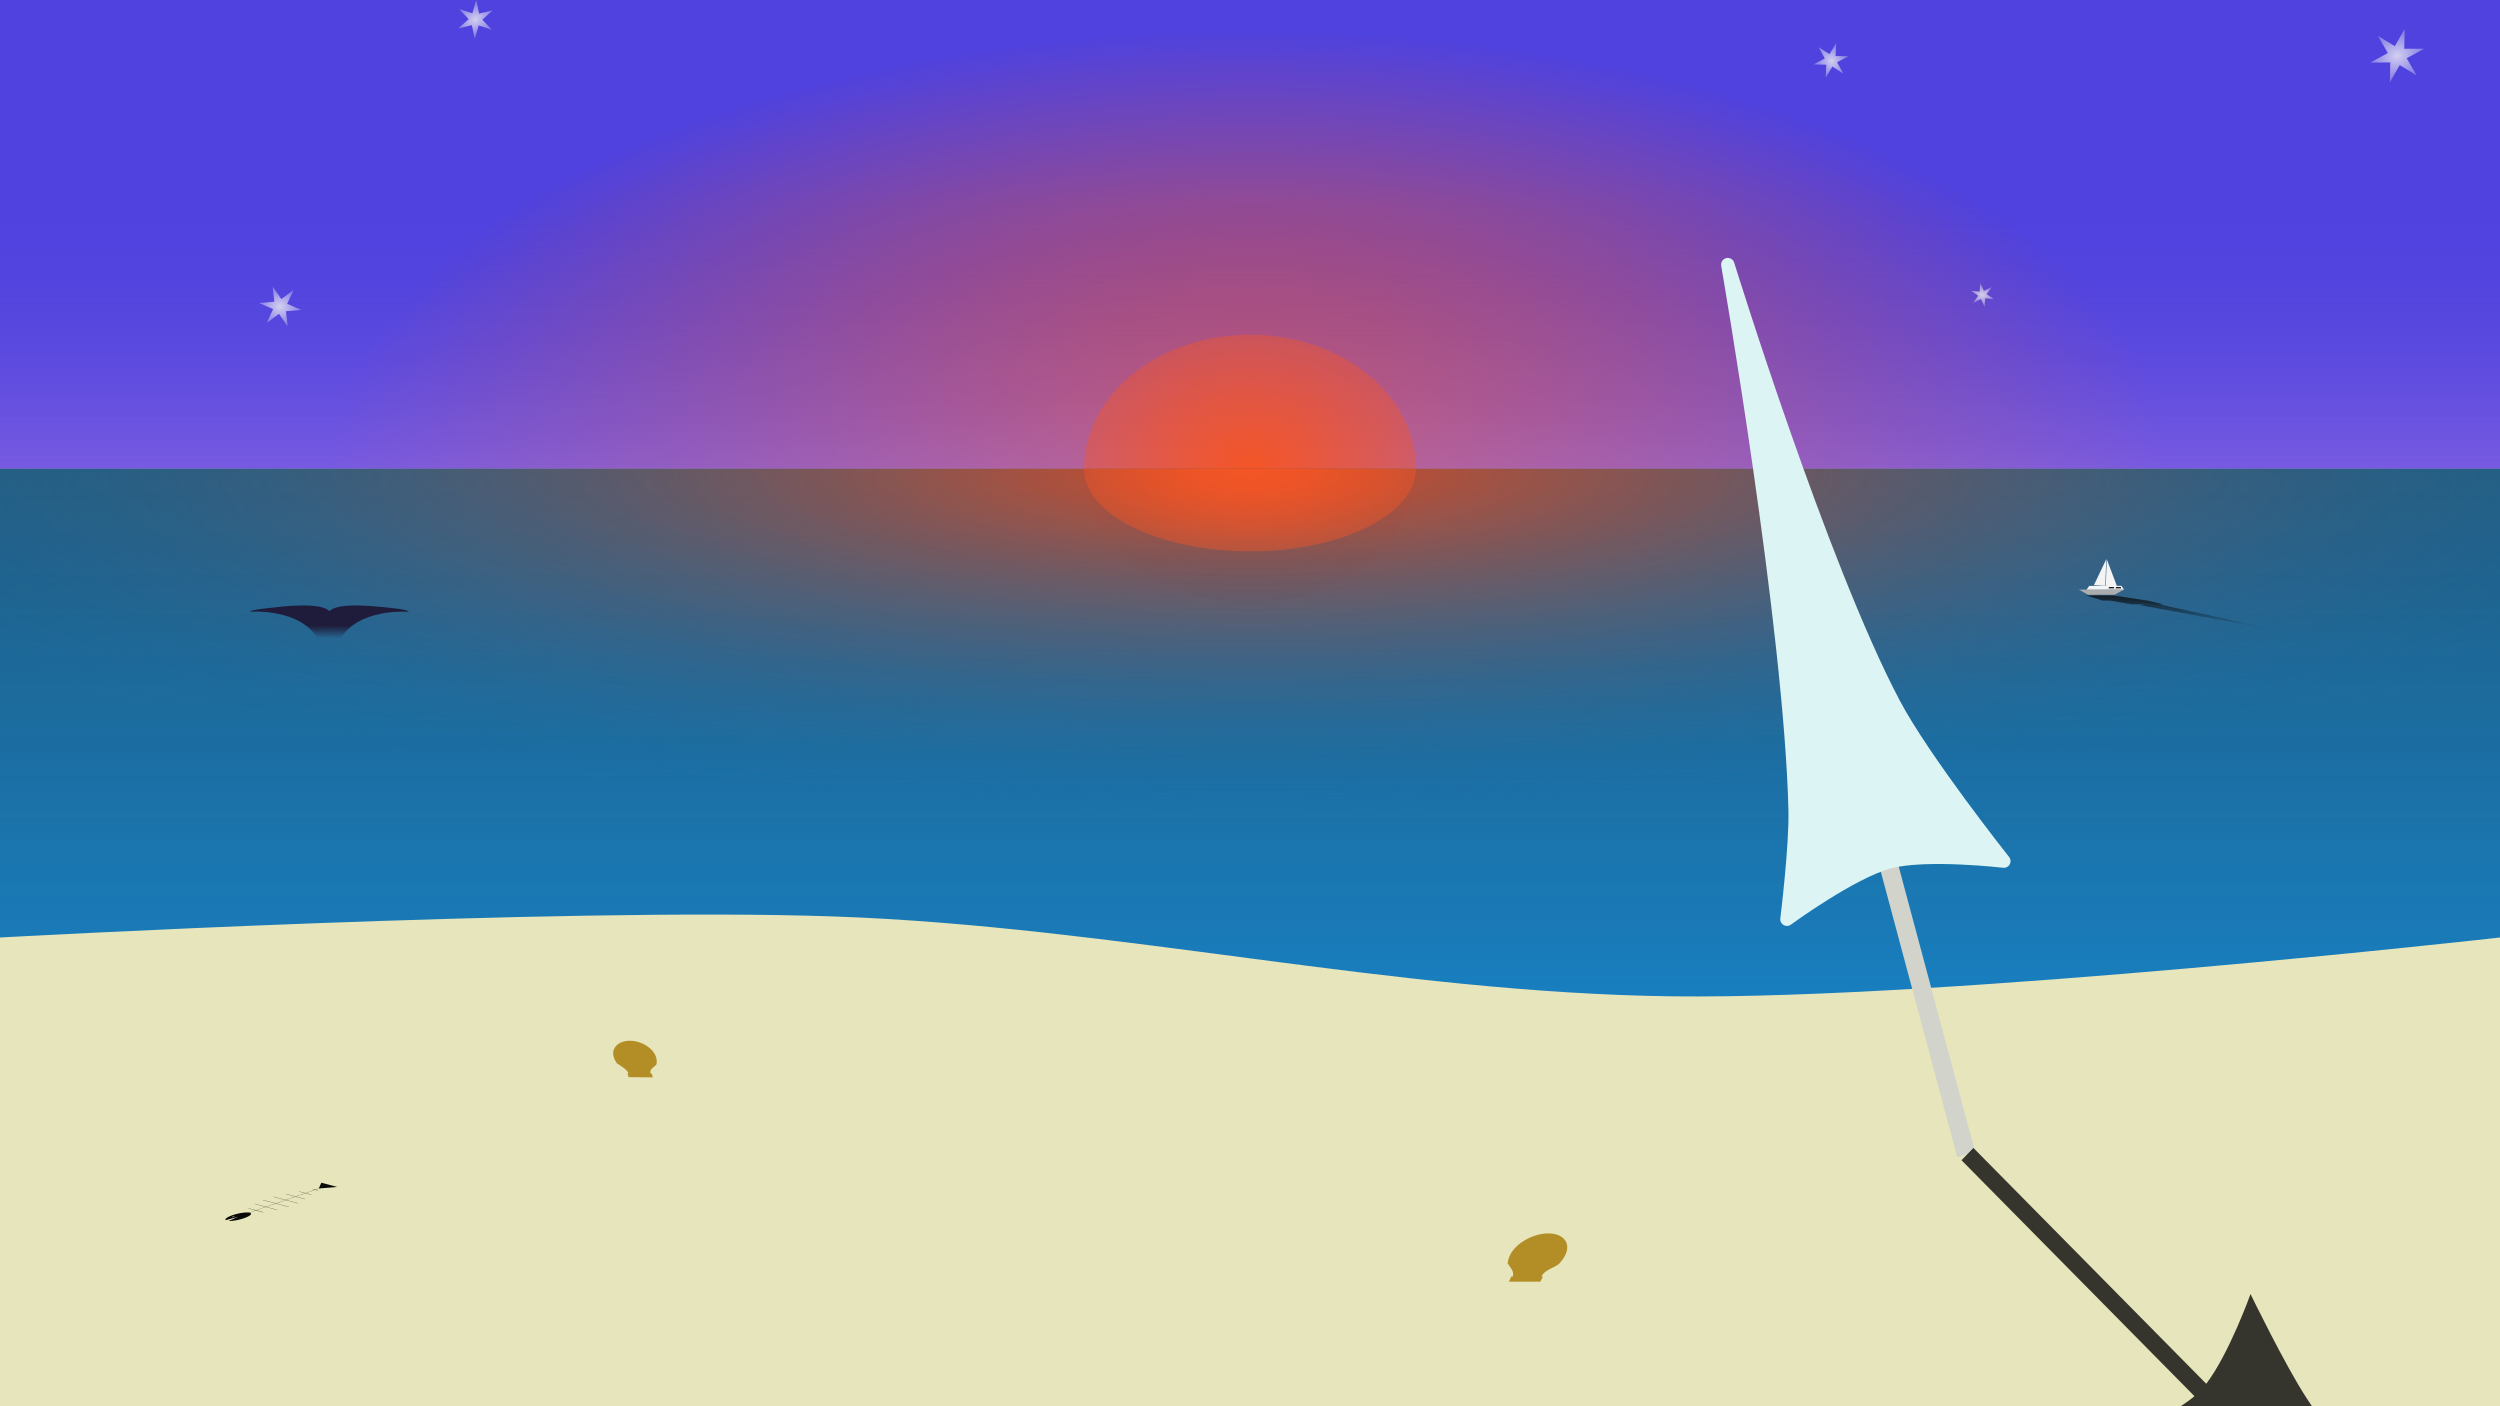 <?xml version="1.0" encoding="UTF-8" standalone="no"?>
<!-- Created with Inkscape (http://www.inkscape.org/) -->

<svg
   xmlns:dc="http://purl.org/dc/elements/1.1/"
   xmlns:cc="http://creativecommons.org/ns#"
   xmlns:rdf="http://www.w3.org/1999/02/22-rdf-syntax-ns#"
   xmlns:svg="http://www.w3.org/2000/svg"
   xmlns="http://www.w3.org/2000/svg"
   xmlns:xlink="http://www.w3.org/1999/xlink"
   xmlns:sodipodi="http://sodipodi.sourceforge.net/DTD/sodipodi-0.dtd"
   xmlns:inkscape="http://www.inkscape.org/namespaces/inkscape"
   width="1920"
   height="1080"
   viewBox="0 0 508 285.75"
   version="1.1"
   id="svg8"
   inkscape:version="0.92.3 (2405546, 2018-03-11)"
   sodipodi:docname="Hintergrund.svg"
   inkscape:export-filename="G:\sunsh\Projekte\Hintergrundbilder\Sonnenuntergang.png"
   inkscape:export-xdpi="96"
   inkscape:export-ydpi="96">
  <sodipodi:namedview
     id="base"
     pagecolor="#202020"
     bordercolor="#666666"
     borderopacity="1.0"
     inkscape:pageopacity="0"
     inkscape:pageshadow="2"
     inkscape:zoom="0.70710678"
     inkscape:cx="925.01006"
     inkscape:cy="605.81736"
     inkscape:document-units="mm"
     inkscape:current-layer="layer1"
     showgrid="false"
     units="px"
     inkscape:window-width="1858"
     inkscape:window-height="1057"
     inkscape:window-x="-8"
     inkscape:window-y="-8"
     inkscape:window-maximized="1"
     inkscape:snap-bbox="true"
     inkscape:bbox-nodes="true"
     inkscape:snap-bbox-midpoints="true"
     inkscape:snap-bbox-edge-midpoints="true"
     inkscape:snap-page="true"
     showguides="true"
     inkscape:guide-bbox="true"
     inkscape:snap-global="true"
     inkscape:object-paths="true"
     inkscape:snap-intersection-paths="true"
     inkscape:snap-smooth-nodes="true"
     inkscape:snap-midpoints="true"
     inkscape:snap-center="true"
     inkscape:snap-object-midpoints="true">
    <inkscape:grid
       empspacing="3"
       spacingy="23.812"
       spacingx="42.333"
       id="grid819"
       type="xygrid" />
  </sodipodi:namedview>
  <defs
     id="defs2">
    <linearGradient
       inkscape:collect="always"
       id="linearGradient2775">
      <stop
         style="stop-color:#ff440d;stop-opacity:1"
         offset="0"
         id="stop2771" />
      <stop
         style="stop-color:#0a6ba9;stop-opacity:0"
         offset="1"
         id="stop2773" />
    </linearGradient>
    <linearGradient
       inkscape:collect="always"
       id="linearGradient2757">
      <stop
         style="stop-color:#000000;stop-opacity:1;"
         offset="0"
         id="stop2753" />
      <stop
         style="stop-color:#000000;stop-opacity:0;"
         offset="1"
         id="stop2755" />
    </linearGradient>
    <linearGradient
       id="linearGradient1671"
       inkscape:collect="always">
      <stop
         id="stop1667"
         offset="0"
         style="stop-color:#171535;stop-opacity:1;" />
      <stop
         id="stop1669"
         offset="1"
         style="stop-color:#171535;stop-opacity:0;" />
    </linearGradient>
    <linearGradient
       inkscape:collect="always"
       id="linearGradient1557">
      <stop
         style="stop-color:#4c3ee7;stop-opacity:0"
         offset="0"
         id="stop1553" />
      <stop
         style="stop-color:#9d6fec;stop-opacity:0.545"
         offset="1"
         id="stop1555" />
    </linearGradient>
    <linearGradient
       id="linearGradient1547"
       inkscape:collect="always">
      <stop
         id="stop1543"
         offset="0"
         style="stop-color:#4c3ee7;stop-opacity:0" />
      <stop
         id="stop1545"
         offset="1"
         style="stop-color:#9d6fec;stop-opacity:0.211" />
    </linearGradient>
    <linearGradient
       id="linearGradient1180"
       inkscape:collect="always">
      <stop
         id="stop1176"
         offset="0"
         style="stop-color:#ffffff;stop-opacity:1;" />
      <stop
         id="stop1178"
         offset="1"
         style="stop-color:#ffffff;stop-opacity:0;" />
    </linearGradient>
    <linearGradient
       id="linearGradient949"
       inkscape:collect="always">
      <stop
         id="stop945"
         offset="0"
         style="stop-color:#0e8cdb;stop-opacity:1" />
      <stop
         id="stop947"
         offset="1"
         style="stop-color:#084f7c;stop-opacity:0.933" />
    </linearGradient>
    <linearGradient
       id="linearGradient885"
       inkscape:collect="always">
      <stop
         id="stop881"
         offset="0"
         style="stop-color:#ff440d;stop-opacity:1" />
      <stop
         id="stop883"
         offset="1"
         style="stop-color:#0c7cc2;stop-opacity:0.984" />
    </linearGradient>
    <linearGradient
       id="linearGradient875"
       inkscape:collect="always">
      <stop
         id="stop871"
         offset="0"
         style="stop-color:#ff5320;stop-opacity:1;" />
      <stop
         id="stop873"
         offset="1"
         style="stop-color:#ff5320;stop-opacity:0;" />
    </linearGradient>
    <linearGradient
       id="linearGradient865"
       inkscape:collect="always">
      <stop
         id="stop861"
         offset="0"
         style="stop-color:#ff5320;stop-opacity:1" />
      <stop
         id="stop863"
         offset="1"
         style="stop-color:#4c3ee7;stop-opacity:1" />
    </linearGradient>
    <radialGradient
       gradientUnits="userSpaceOnUse"
       gradientTransform="matrix(0.736,0,0,0.352,62.509,-3.494)"
       r="254"
       fy="312.875"
       fx="260.342"
       cy="312.875"
       cx="260.342"
       id="radialGradient867"
       xlink:href="#linearGradient865"
       inkscape:collect="always" />
    <radialGradient
       gradientTransform="matrix(1.92,0,0,1.55,-112.434,152.396)"
       gradientUnits="userSpaceOnUse"
       r="30.469"
       fy="-29.603"
       fx="190.83"
       cy="-29.603"
       cx="190.83"
       id="radialGradient877"
       xlink:href="#linearGradient875"
       inkscape:collect="always" />
    <radialGradient
       gradientUnits="userSpaceOnUse"
       gradientTransform="matrix(-1.21,0,0,-0.275,518.315,77.521)"
       r="254"
       fy="-105.44"
       fx="218.392"
       cy="-105.44"
       cx="218.392"
       id="radialGradient887"
       xlink:href="#linearGradient885"
       inkscape:collect="always" />
    <radialGradient
       gradientTransform="matrix(1.92,0,0,1.55,-131.504,152.396)"
       gradientUnits="userSpaceOnUse"
       r="30.469"
       fy="-29.603"
       fx="190.83"
       cy="-29.603"
       cx="190.83"
       id="radialGradient877-0"
       xlink:href="#linearGradient875"
       inkscape:collect="always" />
    <clipPath
       id="clipPath919"
       clipPathUnits="userSpaceOnUse">
      <rect
         y="106.5"
         x="197.98"
         height="37.017"
         width="73.9"
         id="rect921"
         style="opacity:1;fill:#fffc4b;fill-opacity:0.718;fill-rule:nonzero;stroke:none;stroke-width:0.014;stroke-linecap:butt;stroke-linejoin:miter;stroke-miterlimit:4;stroke-dasharray:none;stroke-dashoffset:0;stroke-opacity:1;paint-order:markers fill stroke" />
    </clipPath>
    <linearGradient
       gradientTransform="matrix(1,0,0,1.476,-7.9101562e-7,-120.917)"
       gradientUnits="userSpaceOnUse"
       y2="154.125"
       x2="508"
       y1="249.375"
       x1="508"
       id="linearGradient951"
       xlink:href="#linearGradient949"
       inkscape:collect="always" />
    <filter
       height="1.247"
       y="-0.123"
       width="1.199"
       x="-0.1"
       id="filter1133"
       style="color-interpolation-filters:sRGB"
       inkscape:collect="always">
      <feGaussianBlur
         id="feGaussianBlur1135"
         stdDeviation="2.798"
         inkscape:collect="always" />
    </filter>
    <radialGradient
       r="11.639"
       fy="57.393"
       fx="412.931"
       cy="57.393"
       cx="412.931"
       gradientTransform="matrix(0.831,0,0,0.72,111.416,27.307)"
       gradientUnits="userSpaceOnUse"
       id="radialGradient1276"
       xlink:href="#linearGradient1180"
       inkscape:collect="always" />
    <radialGradient
       r="11.639"
       fy="57.393"
       fx="412.931"
       cy="57.393"
       cx="412.931"
       gradientTransform="matrix(0.477,0,0,0.413,224.323,40.81)"
       gradientUnits="userSpaceOnUse"
       id="radialGradient1280"
       xlink:href="#linearGradient1180"
       inkscape:collect="always" />
    <radialGradient
       r="11.639"
       fy="57.393"
       fx="412.931"
       cy="57.393"
       cx="412.931"
       gradientTransform="matrix(0.831,0,0,0.72,143.914,-18.758)"
       gradientUnits="userSpaceOnUse"
       id="radialGradient1284"
       xlink:href="#linearGradient1180"
       inkscape:collect="always" />
    <radialGradient
       r="11.639"
       fy="57.393"
       fx="412.931"
       cy="57.393"
       cx="412.931"
       gradientTransform="matrix(0.542,0,0,0.469,181.671,-1.341)"
       gradientUnits="userSpaceOnUse"
       id="radialGradient1292"
       xlink:href="#linearGradient1180"
       inkscape:collect="always" />
    <radialGradient
       r="11.639"
       fy="57.393"
       fx="412.931"
       cy="57.393"
       cx="412.931"
       gradientTransform="matrix(0.831,0,0,0.72,-276.539,-14.472)"
       gradientUnits="userSpaceOnUse"
       id="radialGradient1296"
       xlink:href="#linearGradient1180"
       inkscape:collect="always" />
    <radialGradient
       r="11.639"
       fy="57.393"
       fx="412.931"
       cy="57.393"
       cx="412.931"
       gradientTransform="matrix(0.638,0,0,0.553,-233.832,51.428)"
       gradientUnits="userSpaceOnUse"
       id="radialGradient1304"
       xlink:href="#linearGradient1180"
       inkscape:collect="always" />
    <linearGradient
       gradientTransform="translate(0,95.25)"
       gradientUnits="userSpaceOnUse"
       y2="11.25"
       x2="169.333"
       y1="-84"
       x1="169.333"
       id="linearGradient1549"
       xlink:href="#linearGradient1547"
       inkscape:collect="always" />
    <linearGradient
       y2="11.25"
       x2="169.333"
       y1="-26.162"
       x1="169.333"
       gradientTransform="translate(0,95.25)"
       gradientUnits="userSpaceOnUse"
       id="linearGradient1551"
       xlink:href="#linearGradient1557"
       inkscape:collect="always" />
    <filter
       id="filter1571"
       style="color-interpolation-filters:sRGB;"
       inkscape:menu-tooltip="Adds a small scale graininess"
       inkscape:menu="Image Effects"
       inkscape:label="Film Grain">
      <feTurbulence
         id="feTurbulence1561"
         result="result0"
         seed="0"
         baseFrequency="1"
         numOctaves="3"
         type="fractalNoise" />
      <feColorMatrix
         id="feColorMatrix1563"
         type="saturate"
         values="0"
         result="result4" />
      <feComposite
         id="feComposite1565"
         result="result2"
         k3="0.5"
         k2="0.5"
         k1="1.25"
         operator="arithmetic"
         in2="result4"
         in="SourceGraphic" />
      <feBlend
         id="feBlend1567"
         in2="SourceGraphic"
         in="result2"
         mode="normal"
         result="result5" />
      <feComposite
         id="feComposite1569"
         result="result3"
         operator="in"
         in2="SourceGraphic"
         in="result5" />
    </filter>
    <linearGradient
       gradientUnits="userSpaceOnUse"
       y2="140.945"
       x2="66.701"
       y1="138.41"
       x1="66.701"
       id="linearGradient1673"
       xlink:href="#linearGradient1671"
       inkscape:collect="always" />
    <filter
       id="filter1749"
       style="color-interpolation-filters:sRGB;"
       inkscape:menu-tooltip="Adds a small scale graininess"
       inkscape:menu="Image Effects"
       inkscape:label="Film Grain">
      <feTurbulence
         id="feTurbulence1739"
         result="result0"
         seed="0"
         baseFrequency="1"
         numOctaves="3"
         type="fractalNoise" />
      <feColorMatrix
         id="feColorMatrix1741"
         type="saturate"
         values="0"
         result="result4" />
      <feComposite
         id="feComposite1743"
         result="result2"
         k3="0.5"
         k2="0.5"
         k1="1.25"
         operator="arithmetic"
         in2="result4"
         in="SourceGraphic" />
      <feBlend
         id="feBlend1745"
         in2="SourceGraphic"
         in="result2"
         mode="normal"
         result="result5" />
      <feComposite
         id="feComposite1747"
         result="result3"
         operator="in"
         in2="SourceGraphic"
         in="result5" />
    </filter>
    <filter
       inkscape:collect="always"
       style="color-interpolation-filters:sRGB"
       id="filter2593"
       x="-0.031"
       width="1.061"
       y="-0.04"
       height="1.08">
      <feGaussianBlur
         inkscape:collect="always"
         stdDeviation="1.925"
         id="feGaussianBlur2595" />
    </filter>
    <filter
       inkscape:collect="always"
       style="color-interpolation-filters:sRGB"
       id="filter2747"
       x="-0.062"
       width="1.124"
       y="-0.079"
       height="1.158">
      <feGaussianBlur
         inkscape:collect="always"
         stdDeviation="1.014"
         id="feGaussianBlur2749" />
    </filter>
    <linearGradient
       inkscape:collect="always"
       xlink:href="#linearGradient2757"
       id="linearGradient2759"
       x1="431.043"
       y1="158.409"
       x2="432.035"
       y2="142.385"
       gradientUnits="userSpaceOnUse" />
    <linearGradient
       inkscape:collect="always"
       xlink:href="#linearGradient2757"
       id="linearGradient2761"
       gradientUnits="userSpaceOnUse"
       x1="431.043"
       y1="158.409"
       x2="433.25"
       y2="129.688" />
    <linearGradient
       inkscape:collect="always"
       xlink:href="#linearGradient1557"
       id="linearGradient2763"
       gradientUnits="userSpaceOnUse"
       gradientTransform="translate(0,95.25)"
       x1="169.333"
       y1="-42.566"
       x2="169.333"
       y2="11.25" />
    <radialGradient
       inkscape:collect="always"
       xlink:href="#linearGradient2775"
       id="radialGradient2769"
       gradientUnits="userSpaceOnUse"
       gradientTransform="matrix(-1.21,0,0,-0.275,518.315,77.522)"
       cx="218.392"
       cy="-105.44"
       fx="218.392"
       fy="-105.44"
       r="254" />
    <radialGradient
       inkscape:collect="always"
       xlink:href="#linearGradient865"
       id="radialGradient2787"
       gradientUnits="userSpaceOnUse"
       gradientTransform="matrix(0.736,0,0,0.352,62.509,-3.494)"
       cx="260.342"
       cy="312.875"
       fx="260.342"
       fy="312.875"
       r="254" />
    <radialGradient
       inkscape:collect="always"
       xlink:href="#linearGradient875"
       id="radialGradient2789"
       gradientUnits="userSpaceOnUse"
       gradientTransform="matrix(1.92,0,0,1.55,-112.434,152.396)"
       cx="190.83"
       cy="-29.603"
       fx="190.83"
       fy="-29.603"
       r="30.469" />
    <linearGradient
       inkscape:collect="always"
       xlink:href="#linearGradient949"
       id="linearGradient2791"
       gradientUnits="userSpaceOnUse"
       gradientTransform="matrix(1,0,0,1.476,-7.9101562e-7,-120.917)"
       x1="508"
       y1="249.375"
       x2="508"
       y2="154.125" />
    <linearGradient
       inkscape:collect="always"
       xlink:href="#linearGradient1671"
       id="linearGradient2793"
       gradientUnits="userSpaceOnUse"
       x1="66.701"
       y1="138.41"
       x2="66.701"
       y2="140.945" />
  </defs>
  <g
     transform="translate(0,-11.25)"
     id="layer1"
     inkscape:groupmode="layer"
     inkscape:label="Ebene 1">
    <g
       id="g1697">
      <rect
         style="opacity:1;fill:url(#radialGradient2787);fill-opacity:1;fill-rule:nonzero;stroke:none;stroke-width:0.017;stroke-linecap:butt;stroke-linejoin:miter;stroke-miterlimit:4;stroke-dasharray:none;stroke-dashoffset:0;stroke-opacity:1;paint-order:markers fill stroke"
         id="rect815"
         width="508"
         height="95.25"
         x="-3.5527137e-015"
         y="11.25" />
      <rect
         style="opacity:1;fill:url(#linearGradient2763);fill-opacity:1;fill-rule:nonzero;stroke:none;stroke-width:0.013;stroke-linecap:butt;stroke-linejoin:miter;stroke-miterlimit:4;stroke-dasharray:none;stroke-dashoffset:0;stroke-opacity:1;paint-order:markers fill stroke"
         id="rect1541"
         width="508"
         height="95.25"
         x="6.3245127e-021"
         y="11.25" />
      <ellipse
         style="opacity:1;fill:url(#radialGradient2789);fill-opacity:1;fill-rule:nonzero;stroke:none;stroke-width:0.012;stroke-linecap:butt;stroke-linejoin:miter;stroke-miterlimit:4;stroke-dasharray:none;stroke-dashoffset:0;stroke-opacity:0.254;paint-order:markers fill stroke"
         id="path869"
         cx="254"
         cy="106.5"
         rx="33.722"
         ry="27.227" />
      <rect
         style="opacity:1;fill:url(#linearGradient2791);fill-opacity:1;fill-rule:nonzero;stroke:none;stroke-width:0.016;stroke-linecap:butt;stroke-linejoin:miter;stroke-miterlimit:4;stroke-dasharray:none;stroke-dashoffset:0;stroke-opacity:1;paint-order:markers fill stroke"
         id="rect943"
         width="508"
         height="140.545"
         x="0"
         y="106.5" />
      <path
         style="opacity:1;fill:#f0efc1;fill-opacity:1;fill-rule:nonzero;stroke:none;stroke-width:0.017;stroke-linecap:butt;stroke-linejoin:miter;stroke-miterlimit:4;stroke-dasharray:none;stroke-dashoffset:0;stroke-opacity:1;paint-order:markers fill stroke"
         d="m 0,201.75 c 0,0 112.982,-6.244 169.449,-4.276 57.061,1.989 113.424,15.55 170.516,16.231 C 396.114,214.376 508,201.75 508,201.75 v 95.25 H 0 Z"
         id="rect815-4-9"
         inkscape:connector-curvature="0"
         sodipodi:nodetypes="caacccc" />
      <rect
         style="opacity:0.875;fill:url(#radialGradient2769);fill-opacity:1;fill-rule:nonzero;stroke:none;stroke-width:0.017;stroke-linecap:butt;stroke-linejoin:miter;stroke-miterlimit:4;stroke-dasharray:none;stroke-dashoffset:0;stroke-opacity:1;paint-order:markers fill stroke"
         id="rect815-4"
         width="508"
         height="95.25"
         x="-1.1920929e-006"
         y="106.5" />
      <ellipse
         style="opacity:1;fill:url(#radialGradient877-0);fill-opacity:1;fill-rule:nonzero;stroke:none;stroke-width:0.012;stroke-linecap:butt;stroke-linejoin:miter;stroke-miterlimit:4;stroke-dasharray:none;stroke-dashoffset:0;stroke-opacity:1;paint-order:markers fill stroke;filter:url(#filter1133)"
         id="path869-4"
         cx="234.93"
         cy="106.5"
         rx="33.722"
         ry="27.227"
         clip-path="url(#clipPath919)"
         transform="matrix(1,0,0,0.617,19.07,40.772)" />
      <path
         inkscape:transform-center-x="8.1947896e-006"
         d="m 419.77,67.334 0.63,-2.233 -2.249,-0.571 2.249,-0.571 -0.63,-2.233 1.618,1.662 1.618,-1.662 -0.63,2.233 2.249,0.571 -2.249,0.571 0.63,2.233 -1.618,-1.662 z"
         inkscape:randomized="0"
         inkscape:rounded="0"
         inkscape:flatsided="false"
         sodipodi:arg2="2.6179939"
         sodipodi:arg1="2.0943951"
         sodipodi:r2="1.1410722"
         sodipodi:r1="3.2368565"
         sodipodi:cy="64.530586"
         sodipodi:cx="421.38855"
         sodipodi:sides="6"
         id="use1224"
         style="opacity:0.791;fill:url(#radialGradient1280);fill-opacity:1;fill-rule:nonzero;stroke:none;stroke-width:0.004;stroke-linecap:butt;stroke-linejoin:miter;stroke-miterlimit:4;stroke-dasharray:none;stroke-dashoffset:0;stroke-opacity:1;paint-order:markers fill stroke"
         sodipodi:type="star"
         transform="matrix(0.718,0.259,-0.259,0.718,116.986,-84.291)"
         inkscape:transform-center-y="1.5882334e-006" />
      <path
         inkscape:transform-center-x="2.4186549e-006"
         d="m 484.305,27.435 1.098,-3.888 -3.916,-0.994 3.916,-0.994 -1.098,-3.888 2.819,2.895 2.819,-2.895 -1.098,3.888 3.916,0.994 -3.916,0.994 1.098,3.888 -2.819,-2.895 z"
         inkscape:randomized="0"
         inkscape:rounded="0"
         inkscape:flatsided="false"
         sodipodi:arg2="2.6179939"
         sodipodi:arg1="2.0943951"
         sodipodi:r2="1.9872977"
         sodipodi:r1="5.6373277"
         sodipodi:cy="22.553345"
         sodipodi:cx="487.1235"
         sodipodi:sides="6"
         id="use1228"
         style="opacity:0.791;fill:url(#radialGradient1284);fill-opacity:1;fill-rule:nonzero;stroke:none;stroke-width:0.006;stroke-linecap:butt;stroke-linejoin:miter;stroke-miterlimit:4;stroke-dasharray:none;stroke-dashoffset:0;stroke-opacity:1;paint-order:markers fill stroke"
         sodipodi:type="star"
         transform="rotate(-14.439,487.124,22.553)"
         inkscape:transform-center-y="1.3455091e-006" />
      <path
         d="m 403.471,28.759 0.715,-2.534 -2.552,-0.647 2.552,-0.647 -0.715,-2.534 1.837,1.886 1.837,-1.886 -0.715,2.534 2.552,0.647 -2.552,0.647 0.715,2.534 -1.837,-1.886 z"
         inkscape:randomized="0"
         inkscape:rounded="0"
         inkscape:flatsided="false"
         sodipodi:arg2="2.6179939"
         sodipodi:arg1="2.0943951"
         sodipodi:r2="1.2949313"
         sodipodi:r1="3.6733057"
         sodipodi:cy="25.577505"
         sodipodi:cx="405.30814"
         sodipodi:sides="6"
         id="use1234"
         style="opacity:0.791;fill:url(#radialGradient1292);fill-opacity:1;fill-rule:nonzero;stroke:none;stroke-width:0.004;stroke-linecap:butt;stroke-linejoin:miter;stroke-miterlimit:4;stroke-dasharray:none;stroke-dashoffset:0;stroke-opacity:1;paint-order:markers fill stroke"
         sodipodi:type="star"
         transform="rotate(46.926,391.054,-13.767)"
         inkscape:transform-center-y="-1.4480673e-006" />
      <path
         inkscape:transform-center-x="1.4943642e-006"
         d="m 63.852,31.722 1.098,-3.888 -3.916,-0.994 3.916,-0.994 -1.098,-3.888 2.819,2.895 2.819,-2.895 -1.098,3.888 3.916,0.994 -3.916,0.994 1.098,3.888 -2.819,-2.895 z"
         inkscape:randomized="0"
         inkscape:rounded="0"
         inkscape:flatsided="false"
         sodipodi:arg2="2.6179939"
         sodipodi:arg1="2.0943951"
         sodipodi:r2="1.9872977"
         sodipodi:r1="5.6373277"
         sodipodi:cy="26.839684"
         sodipodi:cx="66.671158"
         sodipodi:sides="6"
         id="use1246"
         style="opacity:0.791;fill:url(#radialGradient1296);fill-opacity:1;fill-rule:nonzero;stroke:none;stroke-width:0.006;stroke-linecap:butt;stroke-linejoin:miter;stroke-miterlimit:4;stroke-dasharray:none;stroke-dashoffset:0;stroke-opacity:1;paint-order:markers fill stroke"
         sodipodi:type="star"
         transform="matrix(0.618,-0.325,0.325,0.618,46.695,20.272)" />
      <path
         inkscape:transform-center-x="2.4267453e-006"
         d="m 27.499,86.893 0.843,-2.985 -3.007,-0.763 3.007,-0.763 -0.843,-2.985 2.164,2.222 2.164,-2.222 -0.843,2.985 3.007,0.763 -3.007,0.763 0.843,2.985 -2.164,-2.222 z"
         inkscape:randomized="0"
         inkscape:rounded="0"
         inkscape:flatsided="false"
         sodipodi:arg2="2.6179939"
         sodipodi:arg1="2.0943951"
         sodipodi:r2="1.5257201"
         sodipodi:r1="4.3279796"
         sodipodi:cy="83.144585"
         sodipodi:cx="29.662918"
         sodipodi:sides="6"
         id="use1260"
         style="opacity:0.791;fill:url(#radialGradient1304);fill-opacity:1;fill-rule:nonzero;stroke:none;stroke-width:0.005;stroke-linecap:butt;stroke-linejoin:miter;stroke-miterlimit:4;stroke-dasharray:none;stroke-dashoffset:0;stroke-opacity:1;paint-order:markers fill stroke"
         sodipodi:type="star"
         transform="rotate(9.244,102.801,246.938)" />
      <path
         style="opacity:1;fill:#b88f1f;fill-opacity:1;fill-rule:nonzero;stroke:none;stroke-width:0.003;stroke-linecap:butt;stroke-linejoin:miter;stroke-miterlimit:4;stroke-dasharray:none;stroke-dashoffset:0;stroke-opacity:1;paint-order:markers fill stroke"
         d="m 128.056,222.736 c -2.381,-0.028 -3.88,1.444 -3.348,3.286 0.118,0.409 0.339,0.846 0.637,1.279 1.132,0.783 1.907,1.161 2.399,2.036 l -0.238,-0.003 0.227,0.786 4.924,0.057 -0.227,-0.786 -0.238,-0.003 c -0.31,-1.139 1.152,-1.364 1.241,-2.032 0.043,-0.417 0.011,-0.838 -0.104,-1.235 -0.531,-1.843 -2.892,-3.359 -5.272,-3.387 z"
         id="rect1457"
         inkscape:connector-curvature="0" />
      <path
         inkscape:connector-curvature="0"
         style="opacity:1;fill:#b88f1f;fill-opacity:1;fill-rule:nonzero;stroke:none;stroke-width:0.004;stroke-linecap:butt;stroke-linejoin:miter;stroke-miterlimit:4;stroke-dasharray:none;stroke-dashoffset:0;stroke-opacity:1;paint-order:markers fill stroke"
         d="m 314.614,261.881 c -3.1,0 -6.582,1.974 -7.777,4.41 -0.265,0.54 -0.425,1.117 -0.478,1.687 0.682,1.021 1.312,1.511 1.06,2.663 h -0.31 l -0.51,1.039 h 6.411 l 0.51,-1.039 h -0.311 c 0.763,-1.505 2.916,-1.827 3.72,-2.714 0.485,-0.553 0.876,-1.112 1.133,-1.636 1.196,-2.435 -0.347,-4.41 -3.447,-4.41 z"
         id="rect1457-1" />
      <path
         style="color:#000000;font-style:normal;font-variant:normal;font-weight:normal;font-stretch:normal;font-size:medium;line-height:normal;font-family:sans-serif;font-variant-ligatures:normal;font-variant-position:normal;font-variant-caps:normal;font-variant-numeric:normal;font-variant-alternates:normal;font-feature-settings:normal;text-indent:0;text-align:start;text-decoration:none;text-decoration-line:none;text-decoration-style:solid;text-decoration-color:#000000;letter-spacing:normal;word-spacing:normal;text-transform:none;writing-mode:lr-tb;direction:ltr;text-orientation:mixed;dominant-baseline:auto;baseline-shift:baseline;text-anchor:start;white-space:normal;shape-padding:0;clip-rule:nonzero;display:inline;overflow:visible;visibility:visible;opacity:1;isolation:auto;mix-blend-mode:normal;color-interpolation:sRGB;color-interpolation-filters:linearRGB;solid-color:#000000;solid-opacity:1;vector-effect:none;fill:url(#linearGradient2793);fill-opacity:1;fill-rule:nonzero;stroke:none;stroke-width:0.149px;stroke-linecap:butt;stroke-linejoin:miter;stroke-miterlimit:4;stroke-dasharray:none;stroke-dashoffset:0;stroke-opacity:1;color-rendering:auto;image-rendering:auto;shape-rendering:auto;text-rendering:auto;enable-background:accumulate"
         d="m 66.94,135.432 c -0.668,-0.668 -2.005,-0.982 -3.637,-1.103 -0.612,-0.045 -1.266,-0.062 -1.941,-0.057 l -2.37e-4,8e-5 c -1.126,0.008 -2.313,0.078 -3.469,0.178 -0.604,0.113 -7.054,0.587 -7.054,1.109 0,0 2.582,-0.206 5.612,0.412 3.03,0.617 6.499,2.055 8.286,5.332 l 0.065,0.04 h 4.168 l 0.066,-0.04 c 1.787,-3.277 5.256,-4.715 8.286,-5.332 1.878,-0.418 3.797,-0.457 5.709,-0.413 0,-0.531 -4.998,-0.923 -7.046,-1.107 -1.849,-0.16 -3.778,-0.241 -5.409,-0.121 -1.632,0.121 -2.968,0.435 -3.636,1.103"
         id="path1607"
         inkscape:connector-curvature="0"
         sodipodi:nodetypes="cccccccccccccccc" />
      <g
         id="g1880"
         inkscape:label="Cube:x0.00:x0.00:x0.00:x0.00:x0.00:x0.00"
         transform="matrix(0.265,0,0,0.265,255.978,160.909)" />
      <g
         id="g2024"
         transform="matrix(0.265,-0.092,0.214,0.057,-60.781,264.368)">
        <path
           inkscape:connector-curvature="0"
           id="path1990"
           d="m 219.279,243.554 h 58.005"
           style="fill:none;stroke:#000000;stroke-width:0.239px;stroke-linecap:butt;stroke-linejoin:miter;stroke-opacity:1" />
        <path
           transform="matrix(-1.138,-0.494,-0.305,1.843,596.738,-44.555)"
           inkscape:transform-center-y="1.3795926"
           inkscape:transform-center-x="0.85149099"
           d="m 222.926,216.049 -7.632,2.045 2.045,-7.632 z"
           inkscape:randomized="0"
           inkscape:rounded="0"
           inkscape:flatsided="true"
           sodipodi:arg2="1.3089969"
           sodipodi:arg1="0.26179939"
           sodipodi:r2="1.608101"
           sodipodi:r1="4.5616655"
           sodipodi:cy="214.86809"
           sodipodi:cx="218.51956"
           sodipodi:sides="3"
           id="path1992"
           style="opacity:1;fill:#000000;fill-opacity:1;fill-rule:nonzero;stroke:none;stroke-width:0.265;stroke-linecap:butt;stroke-linejoin:miter;stroke-miterlimit:4;stroke-dasharray:none;stroke-dashoffset:0;stroke-opacity:0.254;paint-order:markers fill stroke"
           sodipodi:type="star" />
        <path
           inkscape:connector-curvature="0"
           id="path1994"
           d="m 274.459,240.841 v 5.426"
           style="fill:none;stroke:#000000;stroke-width:0.265px;stroke-linecap:butt;stroke-linejoin:miter;stroke-opacity:1" />
        <path
           inkscape:connector-curvature="0"
           id="path1996"
           d="m 266.866,237.801 v 11.506"
           style="fill:none;stroke:#000000;stroke-width:0.265px;stroke-linecap:butt;stroke-linejoin:miter;stroke-opacity:1" />
        <path
           inkscape:connector-curvature="0"
           id="path1998"
           d="m 259.274,234.667 v 17.773"
           style="fill:none;stroke:#000000;stroke-width:0.265px;stroke-linecap:butt;stroke-linejoin:miter;stroke-opacity:1" />
        <path
           inkscape:connector-curvature="0"
           id="path2000"
           d="m 251.681,231.955 v 23.199"
           style="fill:none;stroke:#000000;stroke-width:0.265px;stroke-linecap:butt;stroke-linejoin:miter;stroke-opacity:1" />
        <path
           inkscape:connector-curvature="0"
           id="path2002"
           d="m 244.088,231.019 v 25.07"
           style="fill:none;stroke:#000000;stroke-width:0.265px;stroke-linecap:butt;stroke-linejoin:miter;stroke-opacity:1" />
        <path
           inkscape:connector-curvature="0"
           id="path2004"
           d="m 236.496,232.984 v 21.141"
           style="fill:none;stroke:#000000;stroke-width:0.265px;stroke-linecap:butt;stroke-linejoin:miter;stroke-opacity:1" />
        <path
           inkscape:connector-curvature="0"
           id="path2006"
           d="m 228.903,236.492 v 14.125"
           style="fill:none;stroke:#000000;stroke-width:0.265px;stroke-linecap:butt;stroke-linejoin:miter;stroke-opacity:1" />
        <path
           id="path2008"
           transform="matrix(0.265,0,0,0.265,0,11.25)"
           d="M 812.574,857.504 A 33.18,20.506 0 0 0 779.5,872.693 L 811.549,878 779.5,883.307 A 33.18,20.506 0 0 0 815.879,898.33 33.18,20.506 0 0 0 844.729,878 a 33.18,20.506 0 0 0 -28.85,-20.33 33.18,20.506 0 0 0 -3.305,-0.166 z m -7.564,8.805 a 3.374,1.679 0 0 1 3.373,1.68 3.374,1.679 0 0 1 -3.373,1.68 3.374,1.679 0 0 1 -3.375,-1.68 3.374,1.679 0 0 1 3.375,-1.68 z"
           style="opacity:1;fill:#000000;fill-opacity:1;fill-rule:nonzero;stroke:none;stroke-width:1.002;stroke-linecap:butt;stroke-linejoin:miter;stroke-miterlimit:4;stroke-dasharray:none;stroke-dashoffset:0;stroke-opacity:0.254;paint-order:markers fill stroke"
           inkscape:connector-curvature="0" />
      </g>
      <g
         id="g2126"
         transform="translate(-37.042,-4.233)">
        <path
           inkscape:transform-center-x="19.162351"
           inkscape:transform-center-y="-71.514893"
           inkscape:connector-curvature="0"
           id="path2121"
           d="M 436.695,250.508 396.091,98.974"
           style="fill:none;stroke:#dadcd3;stroke-width:3.782;stroke-linecap:butt;stroke-linejoin:miter;stroke-miterlimit:4;stroke-dasharray:none;stroke-opacity:1" />
        <path
           sodipodi:nodetypes="cacacac"
           inkscape:connector-curvature="0"
           id="path2119"
           d="m 400.153,202.27 c 0,0 1.837,-14.784 1.658,-22.204 -0.9,-37.207 -13.683,-110.812 -13.683,-110.812 0,0 18.879,61.056 33.707,89.154 6.082,11.526 22.387,32.053 22.387,32.053 0,0 -15.75,-1.832 -23.24,0.147 -7.693,2.033 -20.828,11.661 -20.828,11.661 z"
           inkscape:transform-center-y="-110.49325"
           inkscape:transform-center-x="19.380517"
           style="opacity:1;fill:#e5ffff;fill-opacity:1;fill-rule:evenodd;stroke:#e5ffff;stroke-width:2.722;stroke-linecap:round;stroke-linejoin:round;stroke-miterlimit:4;stroke-dasharray:none;stroke-dashoffset:0;stroke-opacity:1;paint-order:markers fill stroke" />
      </g>
      <path
         style="opacity:1;fill:#f0efc1;fill-opacity:1;fill-rule:nonzero;stroke:none;stroke-width:1.042;stroke-linecap:butt;stroke-linejoin:miter;stroke-miterlimit:4;stroke-dasharray:none;stroke-dashoffset:0;stroke-opacity:0.254;paint-order:markers fill stroke"
         d="m 384.702,244.873 c 1.988,0.618 1.193,1.124 5.964,1.855 3.491,0.445 6.551,0.121 9.547,-1.201 1.812,-0.8 5.715,-1.721 7.81,-0.654 v 8.586 h -23.321 z"
         id="rect2028"
         inkscape:connector-curvature="0"
         sodipodi:nodetypes="ccscccc" />
      <g
         transform="matrix(0.997,0.22,-0.048,0.993,-96.845,-140.571)"
         id="g2126-2"
         style="opacity:0.797;filter:url(#filter2593)"
         inkscape:transform-center-x="-72.084994"
         inkscape:transform-center-y="73.542249">
        <path
           style="color:#000000;font-style:normal;font-variant:normal;font-weight:normal;font-stretch:normal;font-size:medium;line-height:normal;font-family:sans-serif;font-variant-ligatures:normal;font-variant-position:normal;font-variant-caps:normal;font-variant-numeric:normal;font-variant-alternates:normal;font-feature-settings:normal;text-indent:0;text-align:start;text-decoration:none;text-decoration-line:none;text-decoration-style:solid;text-decoration-color:#000000;letter-spacing:normal;word-spacing:normal;text-transform:none;writing-mode:lr-tb;direction:ltr;text-orientation:mixed;dominant-baseline:auto;baseline-shift:baseline;text-anchor:start;white-space:normal;shape-padding:0;clip-rule:nonzero;display:inline;overflow:visible;visibility:visible;opacity:1;isolation:auto;mix-blend-mode:normal;color-interpolation:sRGB;color-interpolation-filters:linearRGB;solid-color:#000000;solid-opacity:1;vector-effect:none;fill:#000000;fill-opacity:1;fill-rule:nonzero;stroke:none;stroke-width:3.782;stroke-linecap:butt;stroke-linejoin:miter;stroke-miterlimit:4;stroke-dasharray:none;stroke-dashoffset:0;stroke-opacity:1;color-rendering:auto;image-rendering:auto;shape-rendering:auto;text-rendering:auto;enable-background:accumulate"
           d="m 660.925,389.131 c 0,0 -55.239,-50.297 -78.768,-79.133 -4.692,-5.75 -12.308,-18.554 -12.308,-18.554 0,0 -3.73,13.063 -8.056,20.145 l -49.247,-37.343 -2.286,3.014 49.285,37.371 c -5.376,5.97 -17.261,13.166 -17.261,13.166 0,0 25.467,6.214 37.34,11.587 15.196,6.877 36.798,20.222 53.935,31.369 l 1.707,1.294 0.093,-0.122 c 14.613,9.547 25.567,17.205 25.567,17.205 z"
           id="path2121-2"
           inkscape:connector-curvature="0"
           inkscape:transform-center-x="-73.807732"
           inkscape:transform-center-y="55.645339" />
      </g>
      <g
         id="g1438-1"
         transform="matrix(-0.236,-3.0939581e-4,-1.163,-0.234,713.009,169.3)"
         style="opacity:0.794;fill:url(#linearGradient2759);fill-opacity:1;filter:url(#filter2747)">
        <path
           style="opacity:1;fill:url(#linearGradient2761);fill-opacity:1;fill-rule:nonzero;stroke:none;stroke-width:0.004;stroke-linecap:butt;stroke-linejoin:miter;stroke-miterlimit:4;stroke-dasharray:none;stroke-dashoffset:0;stroke-opacity:1;paint-order:markers fill stroke"
           d="m 432.848,126.924 9.891,22.486 -9.892,0.646 z m -0.435,0.027 -10e-6,23.119 14.343,9.1e-4 2.252,3.202 6.562,1.7e-4 -7.943,4.502 -23.187,0.002 -7.942,-4.503 2.255,-3.203 4.044,-9.3e-4 z"
           id="path1306-3"
           inkscape:connector-curvature="0" />
      </g>
      <g
         id="g1438"
         transform="matrix(-0.234,3.0939472e-4,-0.009,0.234,523.933,93.292)"
         style="opacity:1">
        <path
           inkscape:connector-curvature="0"
           id="path1306"
           d="m 388.452,160.824 7.941,4.503 h 23.187 l 7.941,-4.503 h -15.882 -7.305 z"
           style="opacity:1;fill:#b1b1b1;fill-opacity:1;fill-rule:nonzero;stroke:none;stroke-width:0.004;stroke-linecap:butt;stroke-linejoin:miter;stroke-miterlimit:4;stroke-dasharray:none;stroke-dashoffset:0;stroke-opacity:1;paint-order:markers fill stroke" />
        <path
           sodipodi:nodetypes="cccc"
           inkscape:connector-curvature="0"
           id="path1328"
           d="m 404.365,157.636 -9.892,0.647 9.892,-23.781 z"
           style="opacity:1;fill:#ffffff;fill-opacity:1;fill-rule:nonzero;stroke:none;stroke-width:0.027;stroke-linecap:butt;stroke-linejoin:miter;stroke-miterlimit:4;stroke-dasharray:none;stroke-dashoffset:0;stroke-opacity:1;paint-order:markers fill stroke" />
        <path
           inkscape:connector-curvature="0"
           id="rect1330"
           d="m 390.706,157.622 -2.254,3.202 h 4.508 23.494 4.508 l -2.254,-3.202 z"
           style="opacity:1;fill:#ffffff;fill-opacity:1;fill-rule:nonzero;stroke:none;stroke-width:0.011;stroke-linecap:butt;stroke-linejoin:miter;stroke-miterlimit:4;stroke-dasharray:none;stroke-dashoffset:0;stroke-opacity:1;paint-order:markers fill stroke" />
        <path
           sodipodi:nodetypes="cccc"
           inkscape:connector-curvature="0"
           id="path1328-6"
           d="m 404.802,157.607 9.892,-0.647 -9.892,-22.486 z"
           style="opacity:1;fill:#ffffff;fill-opacity:1;fill-rule:nonzero;stroke:none;stroke-width:0.027;stroke-linecap:butt;stroke-linejoin:miter;stroke-miterlimit:4;stroke-dasharray:none;stroke-dashoffset:0;stroke-opacity:1;paint-order:markers fill stroke" />
        <path
           inkscape:connector-curvature="0"
           id="rect1330-7"
           d="m 391.236,158.606 -0.339,1.234 h 0.678 3.534 0.678 l -0.339,-1.234 z"
           style="opacity:1;fill:#181818;fill-opacity:1;fill-rule:nonzero;stroke:none;stroke-width:0.003;stroke-linecap:butt;stroke-linejoin:miter;stroke-miterlimit:4;stroke-dasharray:none;stroke-dashoffset:0;stroke-opacity:1;paint-order:markers fill stroke" />
        <path
           inkscape:connector-curvature="0"
           id="rect1330-7-8"
           d="m 397.337,158.606 -0.339,1.234 h 0.678 3.534 0.678 l -0.339,-1.234 z"
           style="opacity:1;fill:#181818;fill-opacity:1;fill-rule:nonzero;stroke:none;stroke-width:0.003;stroke-linecap:butt;stroke-linejoin:miter;stroke-miterlimit:4;stroke-dasharray:none;stroke-dashoffset:0;stroke-opacity:1;paint-order:markers fill stroke" />
      </g>
    </g>
    <rect
       y="11.25"
       x="0"
       height="285.75"
       width="508"
       id="rect1737"
       style="opacity:1;fill:#7a7a7a;fill-opacity:0.08;fill-rule:nonzero;stroke:none;stroke-width:0.265;stroke-linecap:butt;stroke-linejoin:miter;stroke-miterlimit:4;stroke-dasharray:none;stroke-dashoffset:0;stroke-opacity:1;paint-order:markers fill stroke;filter:url(#filter1749)" />
  </g>
</svg>
